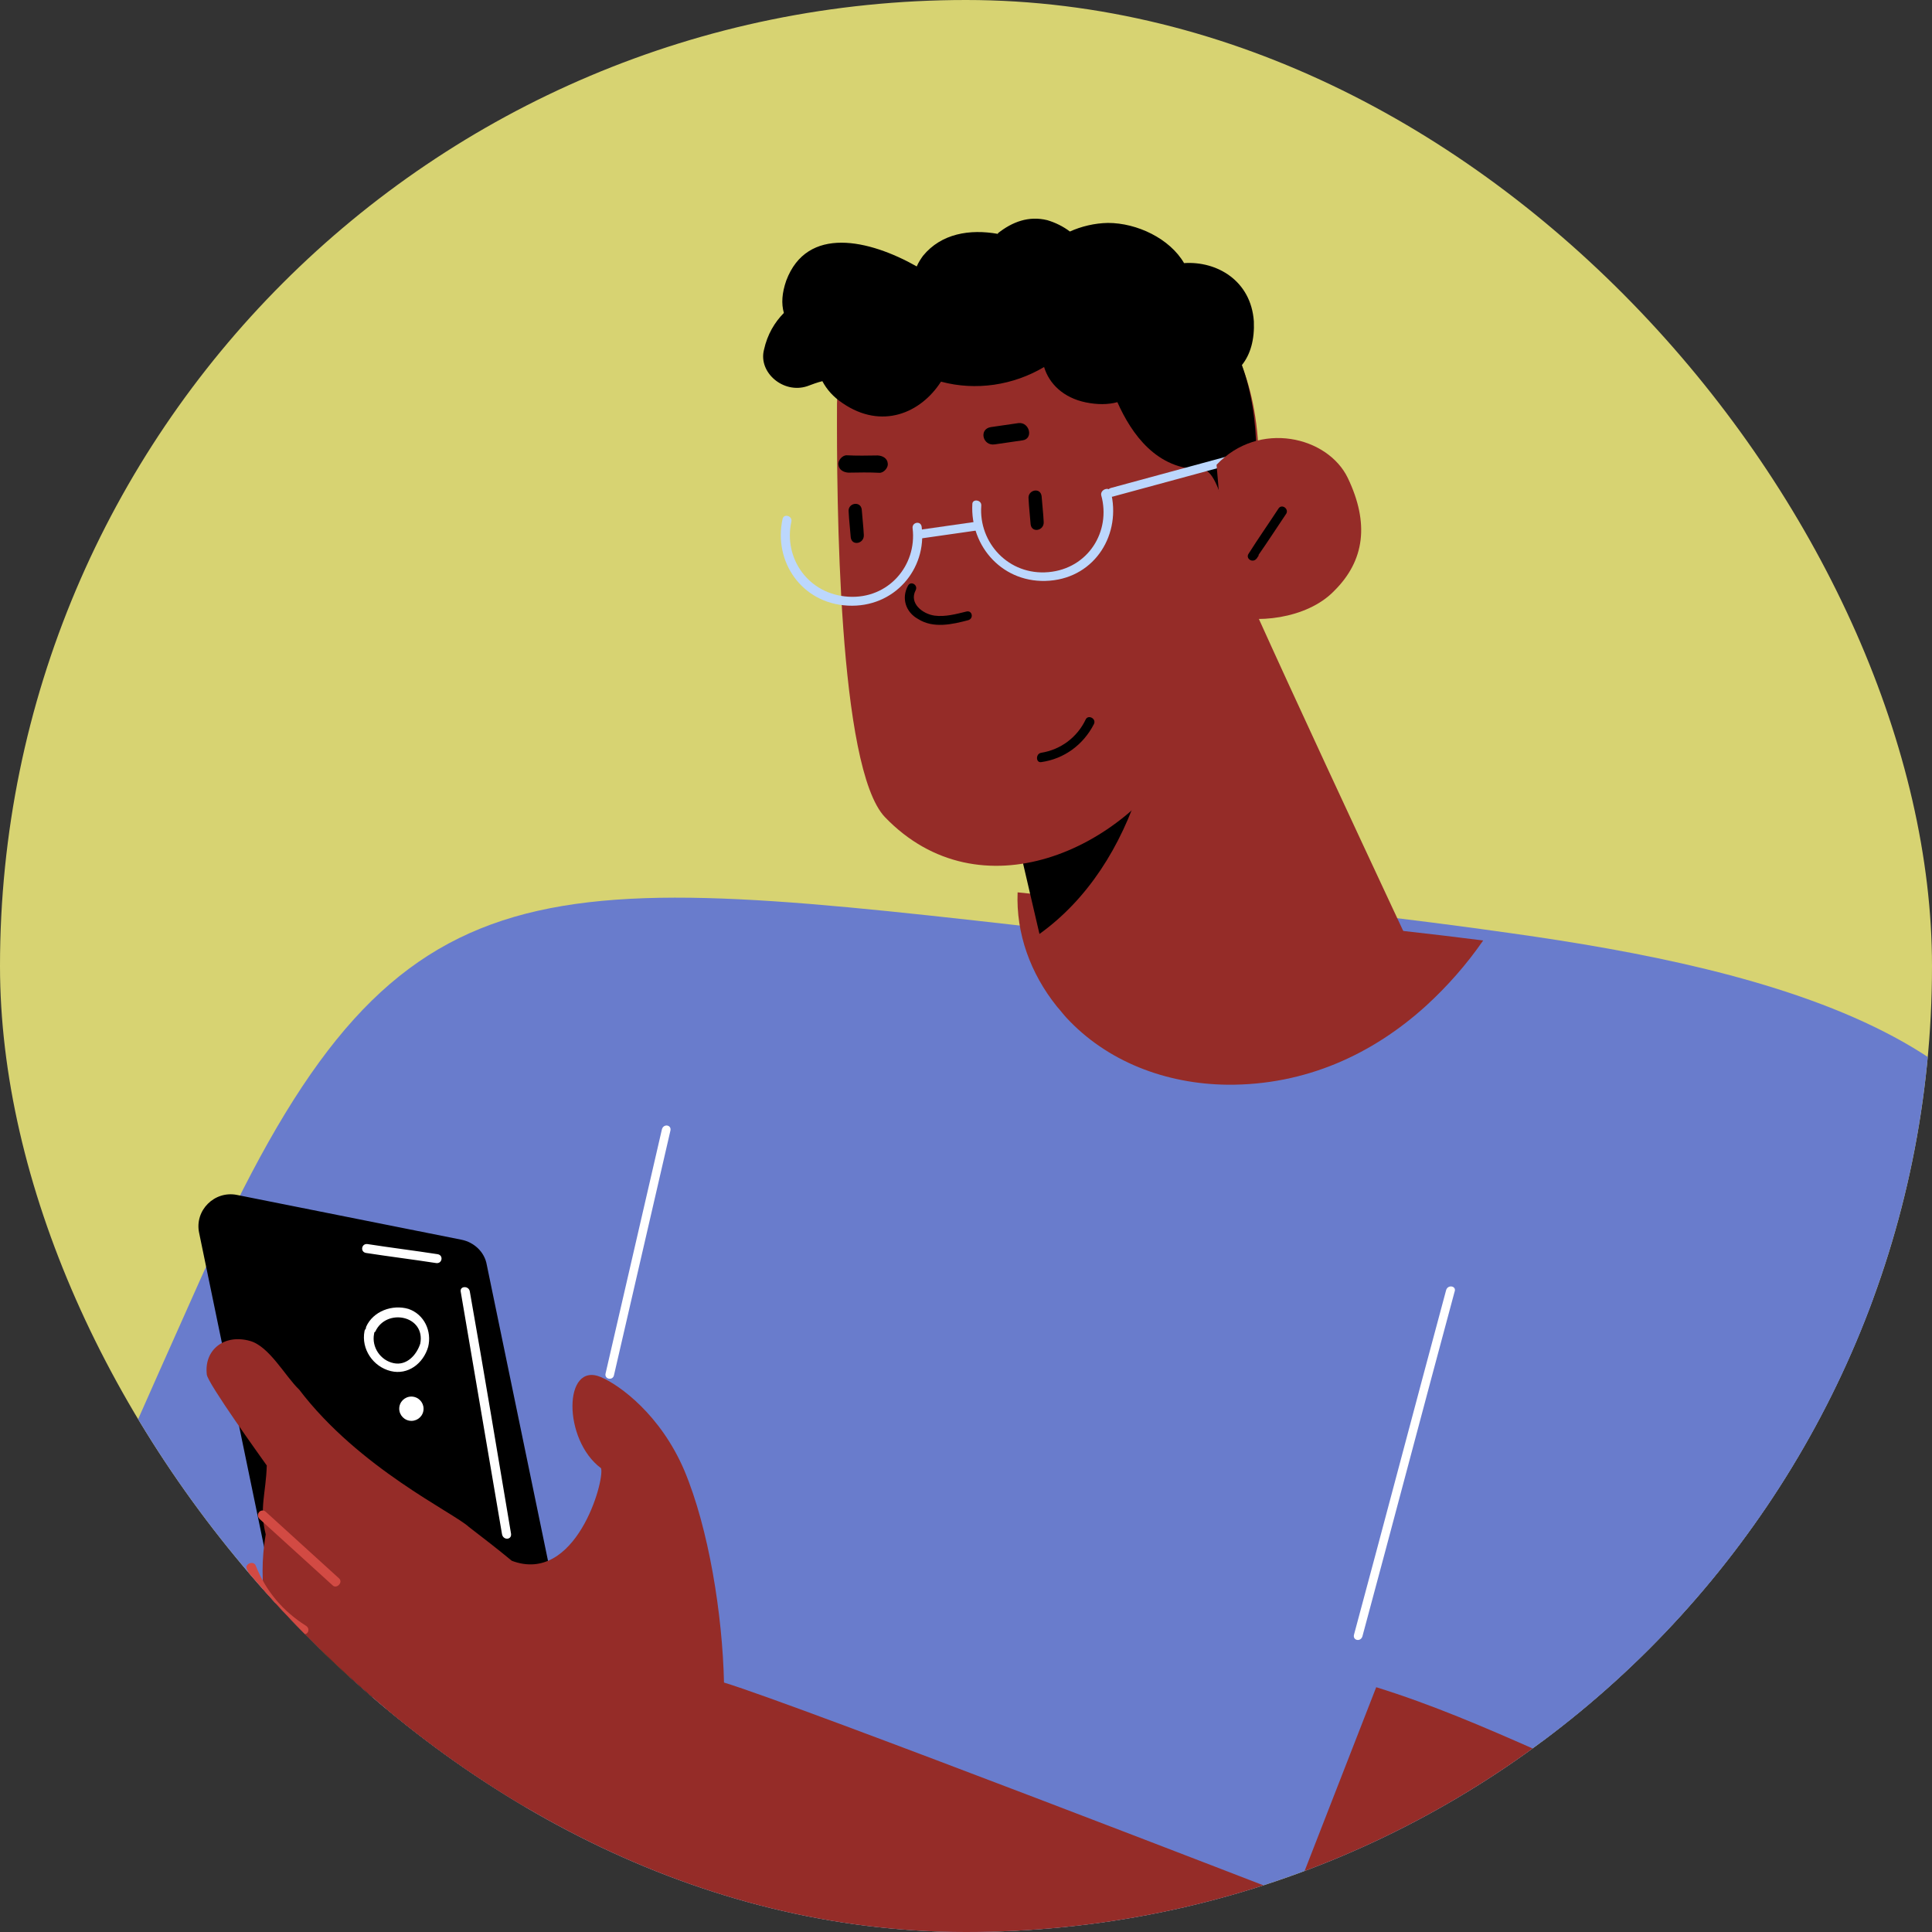 <svg width="150" height="150" viewBox="0 0 150 150" fill="none" xmlns="http://www.w3.org/2000/svg">
<rect x="0" y="0" width="150" height="150" fill="#333333" stroke="none"/>
<g clip-path="url(#clip0_6_10771)">
<rect width="150" height="150" rx="75" fill="#D7D372"/>
<path d="M29.464 176.66C42.818 181.857 56.434 186.327 70.085 190.623C87.706 196.134 105.5 201.38 123.007 207.169C135.408 165.715 145.682 115.782 145.601 103.625C145.419 77.262 104.922 74.323 104.922 74.323C104.922 74.323 49.872 79.049 49.463 81.131C49.1 82.981 15.571 154.284 9.949 168.845C16.469 171.473 22.921 174.147 29.464 176.66Z" fill="#697CCC"/>
<path d="M15.932 172.343C13.82 177.184 12.667 180.242 12.901 180.288C13.134 180.333 16.254 182.013 21.279 184.78C9.179 187.741 -8.968 191.256 -36.022 194.772C-101.653 203.385 -114.057 203.302 -103.518 283.588C-100.069 309.86 -100.797 327.264 -100.307 337.922C-86.631 338.311 -65.725 339.211 -52.117 339.945C-44.729 269.767 -54.081 255.835 -54.081 255.835C-54.081 255.835 -53.763 253.927 7.134 263.97C92.193 278.05 101.54 282.85 114.581 252.561C120.778 238.13 127.127 218.357 132.728 198.08C93.753 189.612 55.077 179.949 15.932 172.343Z" fill="black"/>
<path d="M64.73 198.443C64.73 198.443 75.805 194.865 11.922 177.458C-69.803 155.275 -85.459 154.146 -114.233 231.599C-123.187 255.632 -128.838 270.046 -132.724 279.85C-120.878 287.04 -102.896 299.657 -90.865 306.525C-54.367 250.614 -60.372 237.816 -57.432 227.59C-57.432 227.59 -57.432 227.59 -39.385 239.264C-30.637 236.726 -21.596 234.842 -12.883 232.476C0.769 228.743 14.456 225.135 28.143 221.528C42.156 217.805 56.181 214.024 70.182 210.06L64.73 198.443Z" fill="black"/>
<path d="M6.291 127.665C-1.289 144.853 -2.854 149.034 -2.854 149.034C-2.854 149.034 -52.545 144.184 -71.992 153.584C-76.987 155.601 -85.483 164.146 -85.828 167.73C-85.927 168.536 -86.287 170.352 -84.203 170.032C-83.905 172.852 -82.879 174.16 -81.962 173.859C-80.539 177.182 -76.522 176.691 -75.927 174.624C-75.171 177.294 -72.274 179.36 -64.514 170.207C-64.126 170.103 -54.761 170.132 -53.615 170.226C-48.839 172.699 -53.707 174.386 -57.12 176.46C-58.516 177.32 -59.296 179.705 -58.019 180.059C-52.508 181.61 -41.787 175.123 -37.563 172.67L28.115 180.599L42.486 134.781C30.33 132.765 18.233 130.759 6.291 127.665Z" fill="#952C28"/>
<path d="M102.952 74.432L82.192 80.964L53.604 89.974L40.496 132.158C28.675 129.092 16.912 125.739 4.978 123.247C7.645 117.145 11.074 109.342 15.544 99.355C30.061 66.865 40.073 67.434 79.269 71.87C86.203 72.677 94.035 73.538 102.952 74.432Z" fill="#697CCC"/>
<path d="M4.408 151.227L-1.257 148.916C-1.713 148.721 -2.023 149.364 -1.566 149.559C0.318 150.348 2.203 151.137 4.098 151.87C4.555 152.065 4.864 151.422 4.408 151.227Z" fill="white"/>
<path d="M51.391 87.679C49.937 93.972 48.474 100.325 47.021 106.618C46.89 107.089 47.599 107.227 47.675 106.746C49.129 100.453 50.592 94.1 52.045 87.807C52.176 87.336 51.522 87.209 51.391 87.679Z" fill="white"/>
<path d="M41.719 134.294L24.281 130.816C23.296 130.619 22.483 129.857 22.317 128.863L15.463 95.732C15.085 93.975 16.654 92.427 18.392 92.773L35.829 96.252C36.814 96.448 37.628 97.211 37.794 98.205L44.648 131.336C45.025 133.093 43.457 134.641 41.719 134.294Z" fill="black"/>
<path d="M33.974 97.375C32.167 97.095 30.35 96.872 28.543 96.591C28.061 96.517 27.942 97.205 28.424 97.28C30.231 97.56 32.048 97.783 33.855 98.063C34.337 98.138 34.455 97.45 33.974 97.375Z" fill="white"/>
<path d="M31.712 101.624C30.46 101.255 28.967 101.798 28.428 103.01C28.416 103.068 28.405 103.126 28.393 103.183C28.324 103.23 28.313 103.287 28.301 103.345C28.029 104.731 28.961 106.117 30.341 106.451C31.663 106.775 32.865 105.874 33.242 104.569C33.538 103.368 32.954 102.051 31.712 101.624ZM30.582 105.839C29.539 105.632 28.839 104.592 29.044 103.553C29.055 103.495 29.055 103.495 29.067 103.437L29.136 103.391C29.986 101.52 33.059 102.132 32.627 104.326C32.329 105.227 31.568 106.036 30.582 105.839Z" fill="white"/>
<path d="M39.675 119.064C38.623 112.817 37.581 106.512 36.473 100.253C36.382 99.803 35.68 99.84 35.771 100.289L38.974 119.1C39.054 119.609 39.755 119.573 39.675 119.064Z" fill="white"/>
<path d="M31.759 110.297C32.271 110.399 32.768 110.068 32.868 109.557C32.968 109.047 32.635 108.55 32.123 108.448C31.61 108.346 31.114 108.677 31.014 109.188C30.913 109.698 31.247 110.195 31.759 110.297Z" fill="white"/>
<path d="M139.469 144.478C132.744 141.685 126.078 138.903 119.445 135.95C115.284 134.109 111.171 132.336 106.849 130.995L100.493 147.305C100.493 147.305 61.866 132.341 56.211 130.633C56.093 125.366 55.034 118.685 53.121 114.142C51.282 109.849 48.129 107.549 46.663 106.921C43.732 105.664 43.68 111.783 46.667 113.993C46.958 114.99 44.686 123.05 39.736 121.179C38.632 120.265 37.518 119.407 36.403 118.55C35.216 117.444 27.885 114.006 23.227 107.888C22.146 106.86 20.901 104.505 19.39 104.104C17.419 103.558 15.828 104.791 16.057 106.72C16.11 107.378 20.282 113.17 20.712 113.781C20.648 115.949 20.116 117.087 20.629 119.128C20.305 121.07 20.309 122.898 20.619 124.724C18.864 132.645 24.028 138.681 30.544 143.144C32.531 145.462 35.062 148.117 38.139 151.11C80.886 192.775 109.131 205.497 125.388 204.951C136.665 204.532 149.201 175.886 154.018 151.921C154.097 151.523 154.176 151.126 154.255 150.728C149.243 148.551 144.385 146.52 139.469 144.478Z" fill="#952C28"/>
<path d="M105.392 128.949L121.75 85.825L112.92 77.66L105.661 70.957C109.178 71.362 113.156 71.861 117.296 72.452C137.189 75.246 160.905 80.858 158.864 100.158C157.786 110.249 155.791 129.619 152.076 148.281C136.336 142.343 120.766 135.838 105.392 128.949Z" fill="#697CCC"/>
<path d="M106.546 151.713C105.103 150.121 103.659 148.529 102.215 146.937C101.922 146.582 101.446 147.146 101.74 147.501C103.183 149.092 104.627 150.684 106.071 152.276C106.375 152.574 106.851 152.011 106.546 151.713Z" fill="white"/>
<path d="M26.31 122.534C24.396 120.808 22.541 119.094 20.627 117.368C20.261 117.062 19.795 117.565 20.15 117.929C22.064 119.654 23.919 121.368 25.833 123.094C26.14 123.389 26.676 122.84 26.31 122.534Z" fill="#D24A43"/>
<path d="M23.736 126.211C21.958 125.088 20.633 123.517 19.866 121.578C19.712 121.13 18.991 121.407 19.156 121.797C20.017 123.874 21.494 125.594 23.435 126.808C23.868 127.072 24.168 126.474 23.736 126.211Z" fill="#D24A43"/>
<path d="M22.228 131.598C21.256 130.393 20.283 129.188 19.299 128.04C19.006 127.684 18.379 128.099 18.672 128.455C19.645 129.66 20.617 130.865 21.601 132.013C21.894 132.368 22.521 131.954 22.228 131.598Z" fill="#D24A43"/>
<path d="M35.318 151.511C27.884 146.836 22.163 139.931 19.047 131.804C18.893 131.356 18.183 131.575 18.337 132.023C21.536 140.346 27.35 147.389 34.949 152.154C35.392 152.36 35.704 151.705 35.318 151.511Z" fill="#D24A43"/>
<path d="M112.276 100.169C109.879 109.057 107.526 118.015 105.128 126.903C104.996 127.372 105.649 127.504 105.781 127.034C108.179 118.146 110.532 109.188 112.93 100.3C113.117 99.841 112.409 99.699 112.276 100.169Z" fill="white"/>
<path d="M103.107 71.657C94.033 70.833 86.004 70.022 79.007 69.282C78.877 72.461 79.991 75.573 82.07 78.161C82.323 78.439 82.517 78.707 82.77 78.986C85.918 82.407 90.499 84.166 95.291 84.217C101.376 84.268 106.593 81.834 110.712 78.095C112.361 76.589 113.866 74.881 115.154 73.018C110.828 72.469 106.789 72.031 103.107 71.657Z" fill="#952C28"/>
<path d="M110.518 75.634L83.303 78.452L81.438 71.117L79.01 61.704L74.86 45.402L94.894 41.459C95.412 43.467 110.518 75.634 110.518 75.634Z" fill="#952C28"/>
<path d="M80.613 72.125L80.705 72.512C84.44 69.827 87.02 65.769 88.531 61.027C90.492 54.692 89.629 48.892 88.663 42.762L74.431 45.711L78.366 62.465L80.613 72.125Z" fill="black"/>
<path d="M94.85 25.525C88.925 17.334 65.028 21.297 64.985 31.338C64.956 38.854 65.07 59.643 68.711 63.446C76.049 71.066 87.325 66.068 91.861 58.044C96.466 49.977 100.787 33.658 94.85 25.525Z" fill="#952C28"/>
<path d="M96.421 28.346C97.095 27.501 97.408 26.351 97.349 24.951C97.129 21.782 94.473 20.255 91.931 20.428C90.823 18.523 88.281 17.308 86.022 17.308C84.98 17.326 83.948 17.577 83.067 17.975C82.544 17.578 81.937 17.28 81.307 17.093C79.858 16.739 78.59 17.231 77.483 18.103L77.471 18.158C75.297 17.77 73.082 18.126 71.663 19.86C71.486 20.112 71.308 20.365 71.177 20.685C67.483 18.598 62.658 17.493 61.043 21.789C60.708 22.762 60.654 23.561 60.859 24.297C60.151 25.019 59.582 25.943 59.314 27.161C58.867 28.92 60.82 30.593 62.663 29.987C63.062 29.838 63.461 29.688 63.848 29.594C64.194 30.243 64.681 30.806 65.426 31.306C68.453 33.372 71.483 32.084 73.059 29.631C75.769 30.36 78.675 29.915 81.063 28.495C81.451 29.789 82.554 30.883 84.306 31.242C85.183 31.422 86.037 31.424 86.753 31.223C87.857 33.705 89.812 36.477 93.301 36.44C94.951 36.432 95.324 42.523 96.855 42.779C97.773 37.762 97.944 32.534 96.421 28.346Z" fill="black"/>
<path d="M75.014 47.484C74.238 47.674 73.391 47.907 72.558 47.797C71.608 47.663 70.567 46.821 71.09 45.831C71.303 45.413 70.706 45.063 70.493 45.481C69.982 46.415 70.293 47.514 71.276 48.057C72.458 48.813 73.94 48.478 75.175 48.15C75.634 48.012 75.473 47.346 75.014 47.484Z" fill="black"/>
<path d="M70.856 41.03C71.195 43.9 68.979 46.52 65.864 46.328C62.75 46.136 60.817 43.338 61.442 40.498C61.541 40.052 60.857 39.849 60.758 40.295C60.035 43.581 62.23 46.842 65.833 47.021C69.436 47.2 71.983 44.182 71.556 40.887C71.48 40.404 70.78 40.548 70.856 41.03Z" fill="#BCD7FD"/>
<path d="M85.499 38.453C86.274 41.253 84.487 44.147 81.401 44.421C78.316 44.695 75.975 42.144 76.186 39.263C76.227 38.803 75.521 38.711 75.493 39.114C75.298 42.467 77.925 45.372 81.497 45.085C85.069 44.799 87.083 41.426 86.233 38.142C86.076 37.757 85.412 38.024 85.499 38.453Z" fill="#BCD7FD"/>
<path d="M75.754 40.512C74.233 40.729 72.711 40.947 71.189 41.165C70.741 41.249 70.905 41.912 71.353 41.828C72.875 41.61 74.396 41.392 75.918 41.174C75.848 40.931 75.825 40.755 75.754 40.512Z" fill="#BCD7FD"/>
<path d="M79.857 38.723C79.888 39.401 79.975 40.092 80.018 40.711C80.104 41.402 81.065 41.208 81.033 40.531C81.002 39.853 80.915 39.163 80.872 38.543C80.798 37.794 79.771 38.033 79.857 38.723Z" fill="black"/>
<path d="M65.889 39.735C65.921 40.412 66.007 41.102 66.051 41.722C66.137 42.412 67.098 42.219 67.067 41.541C67.035 40.864 66.949 40.174 66.905 39.554C66.819 38.864 65.803 39.044 65.889 39.735Z" fill="black"/>
<path d="M68.138 35.361C67.337 35.376 66.536 35.389 65.747 35.349C65.382 35.334 65.038 35.783 65.096 36.081C65.13 36.489 65.518 36.681 65.883 36.696C66.684 36.681 67.485 36.667 68.274 36.708C68.639 36.723 68.983 36.274 68.925 35.976C68.891 35.568 68.503 35.376 68.138 35.361Z" fill="black"/>
<path d="M79.066 32.85C78.376 32.939 77.616 33.072 76.925 33.161C75.978 33.312 76.293 34.653 77.24 34.501C77.93 34.412 78.691 34.279 79.381 34.19C80.259 34.082 79.944 32.742 79.066 32.85Z" fill="black"/>
<path d="M84.302 55.841C83.641 57.242 82.364 58.203 80.827 58.448C80.395 58.528 80.416 59.249 80.849 59.169C82.624 58.918 84.107 57.825 84.93 56.224C85.142 55.795 84.501 55.469 84.302 55.841Z" fill="black"/>
<path d="M97.566 34.813C93.794 35.837 90.022 36.861 86.25 37.886C85.791 38.023 85.951 38.69 86.409 38.553C90.181 37.528 93.954 36.504 97.725 35.48C98.242 35.354 98.024 34.675 97.566 34.813Z" fill="#BCD7FD"/>
<path d="M104.645 37.113C103.096 33.887 97.754 32.599 94.453 36.084C94.802 39.931 95.026 43.809 95.25 47.686C97.33 48.464 101.435 48.092 103.569 45.893C105.978 43.518 106.314 40.606 104.645 37.113Z" fill="#952C28"/>
<path d="M99.268 39.474C98.513 40.633 97.704 41.778 96.938 42.995C96.69 43.362 97.242 43.74 97.544 43.387C97.61 43.342 97.634 43.226 97.701 43.181C97.713 43.123 97.713 43.123 97.725 43.065C98.455 42.022 99.131 40.967 99.874 39.866C100.067 39.486 99.515 39.108 99.268 39.474Z" fill="black"/>
</g>
<defs>
<clipPath id="clip0_6_10771">
<rect width="150" height="150" rx="75" fill="white"/>
</clipPath>
</defs>
</svg>
